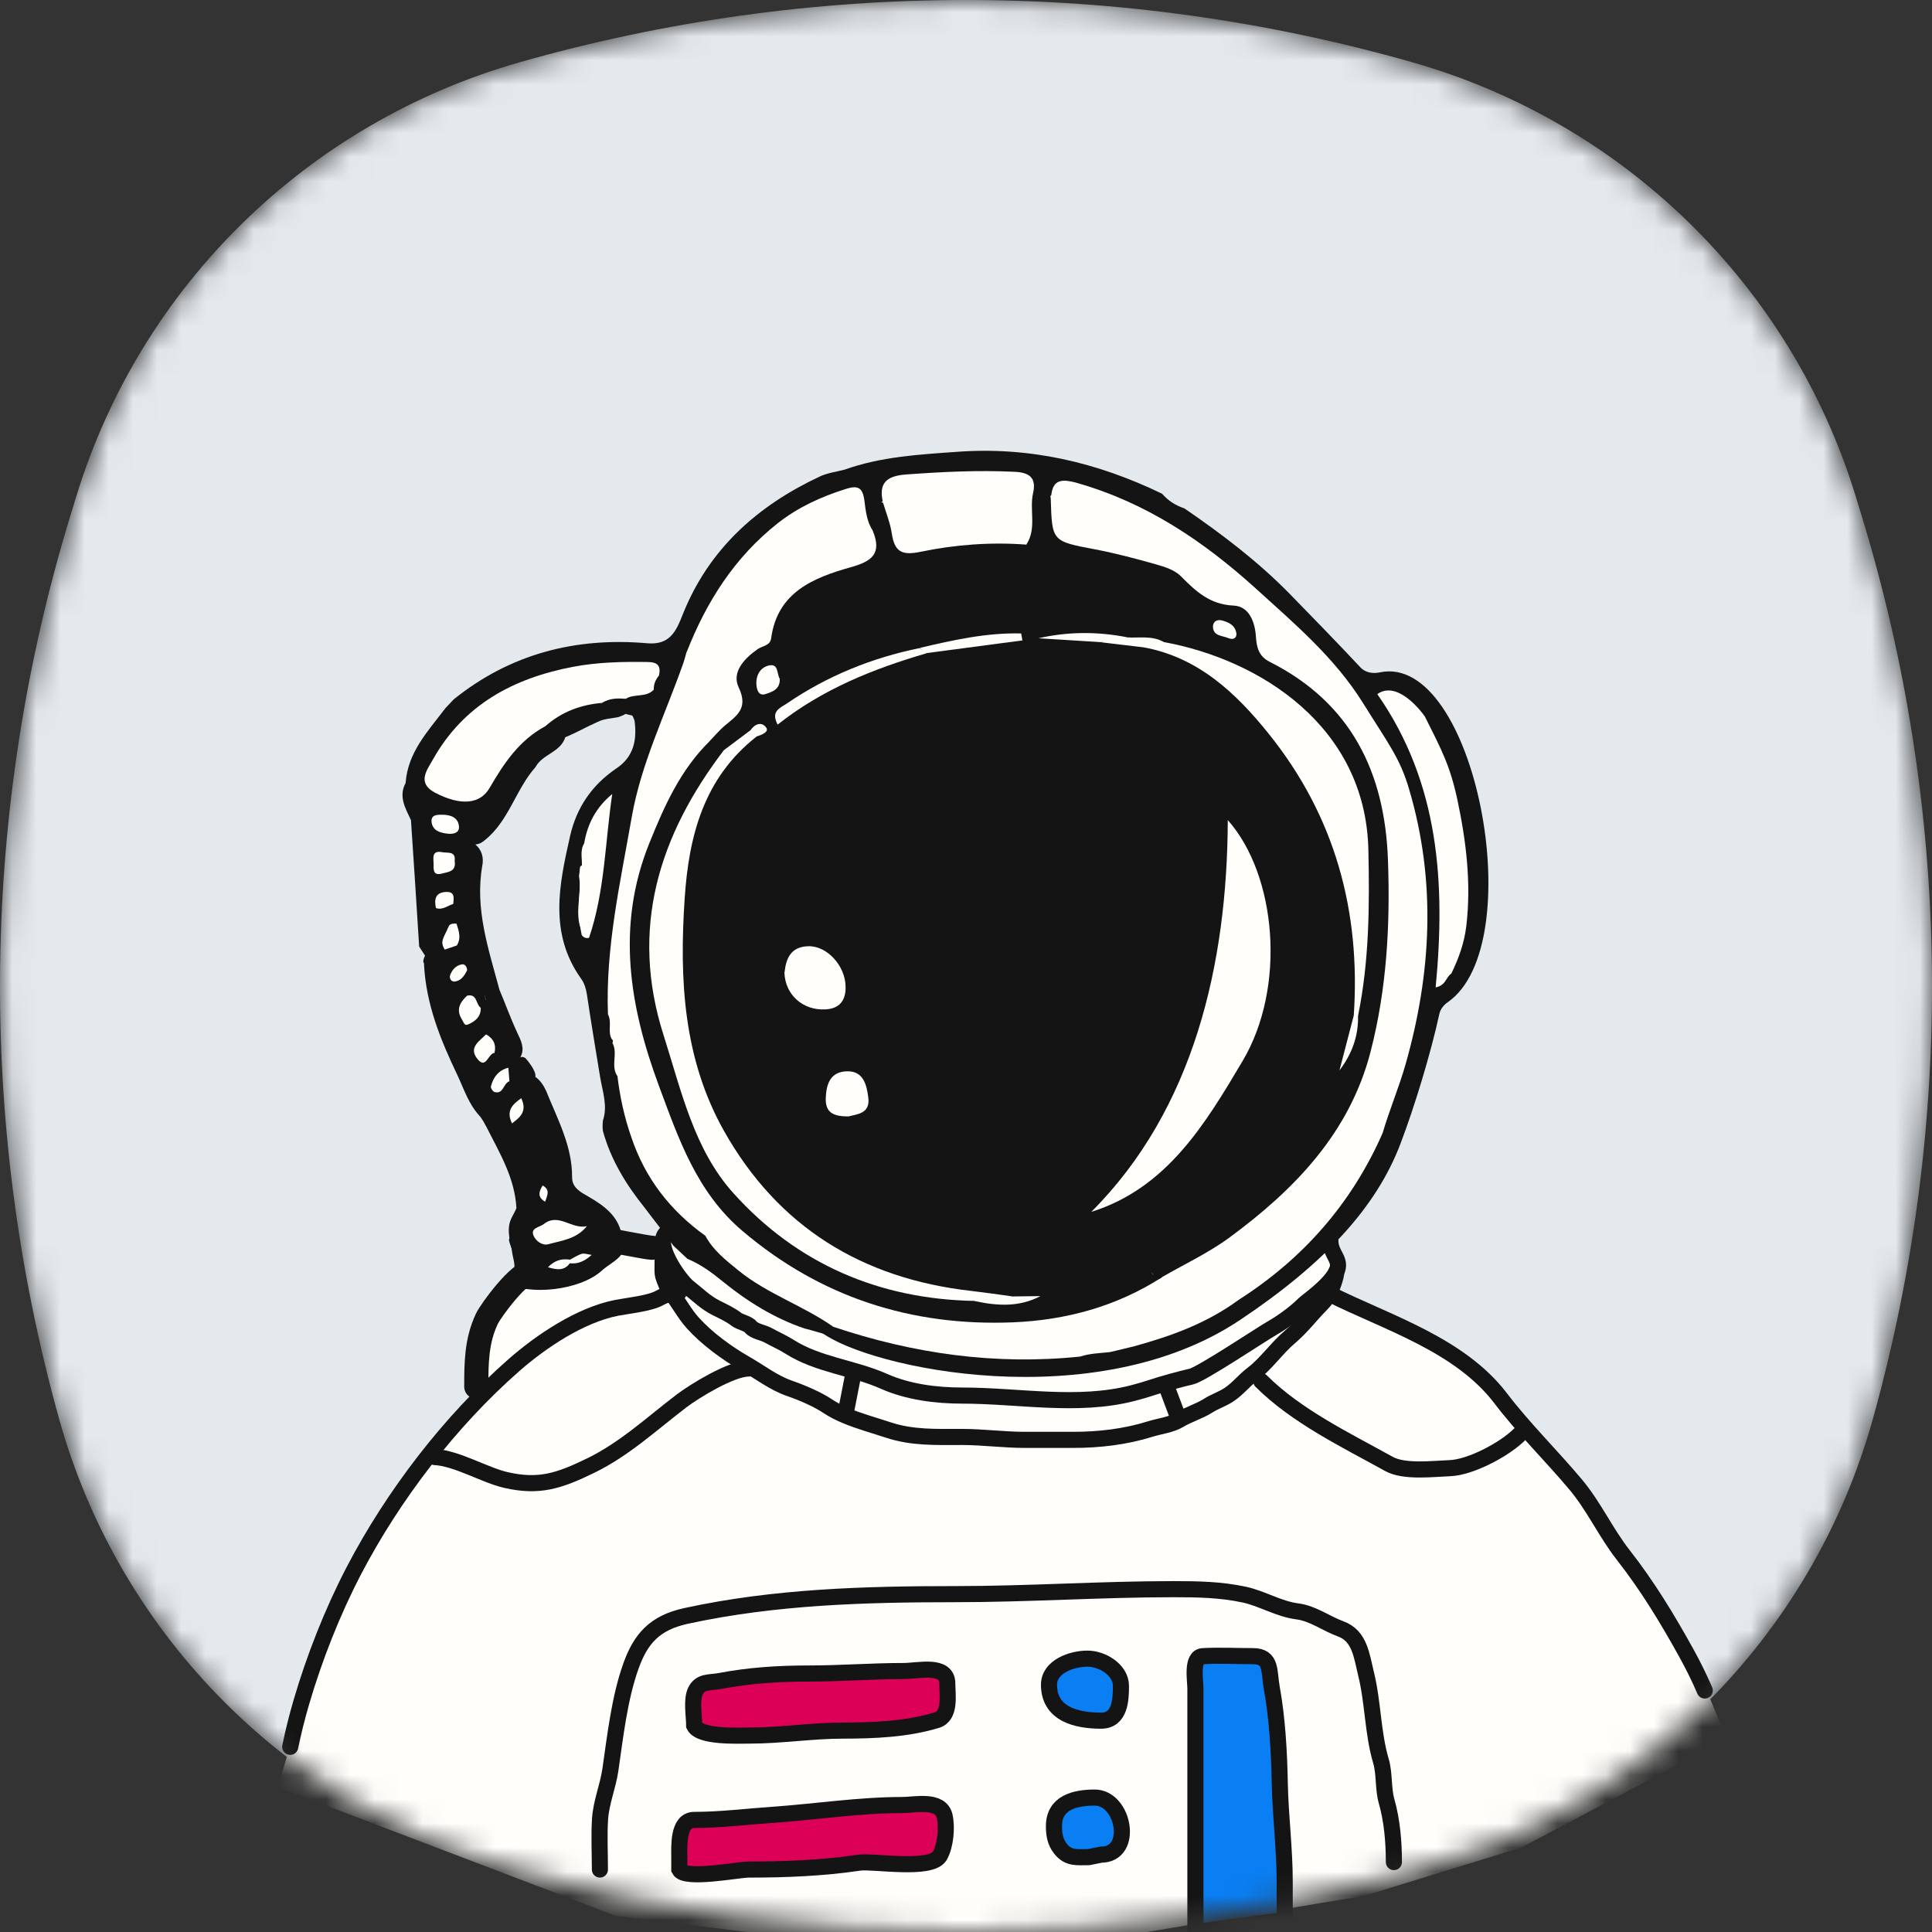 <svg width="80" height="80" viewBox="0 0 80 80" fill="none" xmlns="http://www.w3.org/2000/svg">
<rect x="0" y="0" width="80" height="80" fill="#333333" stroke="none"/>
<mask id="mask0_897_4244" style="mask-type:alpha" maskUnits="userSpaceOnUse" x="0" y="0" width="80" height="80">
<path d="M3.166 20.534C5.832 11.837 12.739 5.079 21.513 2.58C33.596 -0.86 46.404 -0.86 58.487 2.58C67.261 5.079 74.168 11.837 76.835 20.534L77.07 21.301C80.806 33.486 80.973 46.481 77.551 58.758C75.03 67.802 67.939 74.869 58.864 77.381L58.462 77.492C46.383 80.836 33.617 80.836 21.538 77.492L21.137 77.381C12.061 74.869 4.97 67.802 2.449 58.758C-0.973 46.481 -0.806 33.486 2.93 21.301L3.166 20.534Z" fill="#E4E9ED"/>
</mask>
<g mask="url(#mask0_897_4244)">
<path d="M3.166 20.534C5.832 11.837 12.739 5.079 21.513 2.58C33.596 -0.86 46.404 -0.86 58.487 2.58C67.261 5.079 74.168 11.837 76.835 20.534L77.07 21.301C80.806 33.486 80.973 46.481 77.551 58.758C75.03 67.802 67.939 74.869 58.864 77.381L58.462 77.492C46.383 80.836 33.617 80.836 21.538 77.492L21.137 77.381C12.061 74.869 4.97 67.802 2.449 58.758C-0.973 46.481 -0.806 33.486 2.93 21.301L3.166 20.534Z" fill="#E4E9ED"/>
<path d="M20 57.667C16.667 61 13.667 64.333 12 72.333L11.5 74L25.5 79.333L35 80.5H44.5L56.5 78.5L63 76.5L71.5 72L70.667 70L66.333 63L61 56.667L55 53.333L55.333 52.333L54.667 51.333L27.667 51L27.333 51.667L25.333 51.333L21.667 52.667C20.667 54 19.333 55.667 20 57.667Z" fill="#FFFEFB"/>
<path d="M34.402 54.629C32.592 53.587 30.73 52.634 29.201 51.179L29.193 51.186C28.905 51.91 28.351 51.637 27.841 51.541L28.462 52.124C29.001 52.346 29.466 52.686 29.917 53.055C30.944 53.89 32.06 54.585 33.323 55.013C33.537 55.05 34.445 55.363 34.667 55.333C34.896 55.267 34.328 54.843 34.402 54.629Z" fill="#141414"/>
<path d="M25.736 51.12C26.157 51.984 25.359 52.213 24.93 52.605C24.036 53.432 21.887 53.676 20.897 53.092C20.933 53.011 20.993 52.944 21.059 52.885C21.465 52.597 21.251 52.206 21.207 51.858C21.163 51.489 21.022 51.135 21.081 50.758C21.111 50.484 21.288 50.27 21.384 50.026C21.318 48.785 20.697 47.758 20.158 46.694C20.076 46.532 19.988 46.377 19.884 46.236C19.419 45.749 19.22 45.121 18.946 44.53C18.244 43.067 17.639 41.582 17.557 39.927C17.808 39.166 17.395 38.324 17.808 37.578C18.03 37.4 18.318 37.371 18.555 37.223C18.835 37.024 19.116 36.484 19.434 37.186C19.456 37.275 19.471 37.356 19.471 37.445C19.419 37.703 19.508 37.955 19.5 38.213C19.485 38.553 19.316 38.678 18.991 38.523C18.835 38.464 18.702 38.501 18.584 38.605C18.466 38.73 18.451 38.885 18.429 39.041C18.429 39.07 18.429 39.107 18.429 39.137C18.444 39.247 18.473 39.255 18.518 39.144C18.702 38.989 18.909 38.981 19.123 39.041C20.076 39.765 20.209 40.378 19.619 41.316C19.493 41.493 19.16 41.663 19.426 41.892C19.581 42.025 19.685 41.715 19.796 41.589C19.877 41.478 19.973 41.405 20.106 41.383C20.453 41.567 20.505 41.951 20.66 42.262C20.682 42.565 20.483 42.749 20.291 42.934C20.187 43.104 19.877 43.23 20.04 43.459C20.15 43.621 20.379 43.422 20.557 43.407C20.749 43.377 20.933 43.377 21.118 43.444C21.259 43.503 21.355 43.606 21.406 43.747C21.443 43.946 21.406 44.116 21.244 44.249C21.126 44.345 20.985 44.426 20.882 44.552C20.845 44.596 20.815 44.618 20.823 44.626C20.919 44.744 20.926 44.574 20.985 44.567C21.406 44.123 21.805 44.367 22.197 44.611C22.389 44.759 22.515 44.958 22.618 45.18C23.083 46.34 23.697 47.448 23.689 48.748C23.689 49.199 24.059 49.369 24.398 49.568C25.004 49.923 25.581 50.337 25.736 51.09V51.12Z" fill="#141414"/>
<path d="M27.848 51.533C27.559 51.12 26.968 50.381 26.673 49.982C25.919 49.044 25.291 48.017 24.966 46.835C24.944 46.687 24.951 46.539 24.966 46.399C25.173 45.786 24.944 45.18 24.848 44.589C24.663 43.451 24.471 42.313 24.301 41.168C24.264 40.939 24.198 40.718 24.072 40.54C22.72 38.656 23.149 36.639 23.607 34.615C23.873 33.441 24.508 32.51 25.506 31.83C26.237 31.35 26.385 30.648 26.274 29.843C26.215 29.643 26.074 29.473 26.045 29.259C26.082 28.749 26.732 28.831 26.858 28.409C26.946 28.203 27.035 27.996 27.131 27.789C27.286 27.375 27.434 26.961 27.862 26.732C28.306 26.496 28.586 26.548 28.616 27.116C28.269 28.557 27.633 29.909 27.183 31.313C26.067 34.763 25.535 38.317 25.417 41.929C25.417 42.269 25.373 42.609 25.483 42.941C25.513 43.03 25.528 43.126 25.543 43.222C25.602 43.636 25.535 44.057 25.661 44.463C25.69 44.552 25.712 44.641 25.727 44.737C25.786 45.52 25.971 46.281 26.259 47.012C26.821 48.704 27.973 49.96 29.273 51.105C29.126 51.903 28.953 52.007 28 51.667C27.978 51.622 27.848 51.533 27.848 51.533Z" fill="#141414"/>
<path d="M18.783 28.963L18.428 29.34L18.421 29.355C17.712 30.286 16.884 31.158 16.796 32.421C16.493 32.982 16.788 33.47 17.017 33.958C17.129 35.603 17.234 37.254 17.338 38.9L17.357 39.196L17.601 39.572C17.49 39.787 17.475 39.964 17.793 39.979C18.111 39.218 17.512 38.353 18.052 37.615C18.244 37.378 18.443 37.142 18.768 37.445C18.975 37.408 18.968 36.736 19.352 37.253C19.854 36.602 19.477 35.819 19.669 35.125C19.729 34.312 20.593 34.032 20.844 33.307C21.288 32.022 22.122 31.025 23.437 30.515C23.888 30.33 24.302 30.086 24.745 29.894C25.018 29.754 25.314 29.754 25.602 29.695C25.683 29.665 25.765 29.636 25.838 29.599C25.949 29.532 26.053 29.451 26.112 29.333C26.2 28.786 27.035 29.178 27.072 28.564C26.644 28.387 26.274 28.587 25.898 28.749C25.632 28.919 25.321 28.919 25.026 28.978C24.945 28.993 24.856 29.023 24.775 29.052C23.991 29.266 23.275 29.673 22.514 29.939C21.886 30.168 21.443 30.633 21.036 31.136C20.697 31.557 20.393 32.015 20.098 32.473C19.766 32.982 18.997 33.049 18.31 32.643C17.69 32.281 18 31.823 18.229 31.401C18.65 30.626 19.248 30.012 19.95 29.481C21.834 28.04 24.021 27.678 26.304 27.641C26.688 27.634 26.983 27.796 27.286 27.981C27.508 27.833 27.419 27.567 27.508 27.375C27.685 26.983 28.07 26.851 28.432 27.02C29.096 26.851 29.045 26.193 29.266 25.742C30.456 23.349 32.14 21.509 34.741 20.622C35.251 20.445 35.494 20.482 35.605 21.073C35.664 21.42 35.568 21.967 36.189 22.004C36.573 21.642 36.004 20.911 36.713 20.682C36.883 20.268 37.164 20.032 37.63 19.958C38.93 19.765 40.23 19.736 41.538 19.765C42.173 19.78 42.439 20.091 42.446 20.718C42.461 21.317 42.358 21.923 42.461 22.529C43.089 22.854 43.082 22.329 43.126 21.989C43.207 21.324 43.215 20.645 43.163 19.98C43.126 19.507 43.451 19.662 43.606 19.588C43.222 19.832 43.207 20.187 43.399 20.593C44.198 20.029 44.99 20.351 45.746 20.66L45.764 20.667C49.731 22.285 52.782 25.077 55.486 28.313L57 47.333L51 54C50.97 53.808 47.241 55.449 46.938 55.567C46.671 55.682 46.44 55.7 46.022 55.781C45.605 55.863 45.269 55.863 44.796 55.959C41.242 56.262 37.785 55.774 34.416 54.636C34.291 54.762 34.135 55.043 34.01 55.168C36 56.667 45.333 58.667 51.333 54.667C54.809 52.35 57 50 58 47.333C58.566 45.848 59.243 43.63 59.6 41.986C59.644 41.785 59.778 41.617 59.947 41.5C63.402 39.104 61.083 27.003 57.134 27.842C56.848 27.903 56.534 27.852 56.335 27.638C55.498 26.738 54.072 25.272 53.41 24.597C52.088 23.245 50.595 22.115 49.044 21.051C48.682 20.933 48.371 20.733 48.12 20.445C45.438 19.145 42.624 18.487 39.632 18.709C38.058 18.82 36.477 18.909 34.97 19.448C34.63 19.537 34.268 19.581 33.95 19.729C31.365 20.94 29.348 22.735 28.269 25.447C27.996 26.141 27.737 26.718 26.799 26.636C23.836 26.378 21.132 27.072 18.783 28.963Z" fill="#141414"/>
<path d="M19.351 37.238C19.447 36.462 19.152 35.657 19.536 34.911C19.587 34.933 19.632 34.948 19.683 34.97C19.964 35.199 20.031 35.531 19.972 35.842C19.654 37.637 20.23 39.299 20.681 40.984C20.932 41.575 21.146 42.18 21.42 42.764C21.567 43.082 21.745 43.407 21.553 43.769C21.479 43.858 21.39 43.865 21.294 43.798C21.228 43.732 21.169 43.673 21.102 43.606C20.629 43.274 20.71 42.712 20.526 42.254C20.4 41.996 20.267 41.737 20.142 41.479C19.78 40.149 19.299 38.841 19.366 37.423C19.366 37.356 19.366 37.297 19.366 37.231L19.351 37.238Z" fill="#141414"/>
<path d="M19.351 37.43C19.61 38.782 19.868 40.134 20.127 41.486C20.053 41.567 19.979 41.648 19.913 41.73C19.595 41.708 19.432 41.515 19.358 41.227C19.994 40.518 19.861 39.875 18.922 39.144C18.701 38.841 18.738 38.538 18.908 38.235C18.996 38.05 19.41 38.863 19.299 38.117C19.262 37.873 19.07 37.637 19.358 37.43H19.351Z" fill="#141414"/>
<path d="M24.3 50.773C23.879 51.304 23.274 51.364 22.712 51.519C22.446 51.593 22.188 51.378 22.099 51.179C21.944 50.839 22.343 50.824 22.52 50.684C23.126 50.204 23.68 50.92 24.3 50.773Z" fill="#FFFEFB"/>
<path d="M19.352 41.227C19.765 41.139 19.699 41.589 19.906 41.73C19.921 42.106 19.669 42.298 19.374 42.424C19.226 42.491 19.197 42.321 19.13 42.217C18.872 41.811 19.041 41.508 19.344 41.227H19.352Z" fill="#FFFEFB"/>
<path d="M20.475 43.599C20.209 43.614 20.128 44.315 19.758 43.835C19.396 43.37 19.854 43.111 20.128 42.83C20.667 42.897 20.778 43.156 20.475 43.599Z" fill="#FFFEFB"/>
<path d="M20.476 43.599C20.557 43.252 20.431 43.001 20.128 42.831C20.247 42.639 20.542 42.557 20.512 42.262C20.904 42.624 20.956 43.141 21.089 43.614C20.882 43.614 20.675 43.606 20.476 43.599Z" fill="#141414"/>
<path d="M21.073 51.341C21.162 51.142 21.051 50.883 21.273 50.728C21.361 51.282 21.413 51.851 21.554 52.398C21.679 52.885 21.502 53.048 21.059 53.063C21.081 53.011 21.096 52.959 21.096 52.9C21.687 52.376 21.169 51.858 21.073 51.341Z" fill="#141414"/>
<path d="M21.288 43.806C21.369 43.798 21.45 43.791 21.532 43.783C21.613 43.754 21.687 43.761 21.753 43.813C21.864 43.931 21.96 44.064 22.049 44.205C22.145 44.389 22.263 44.574 22.063 44.773C21.738 44.633 21.421 44.323 21.103 44.773C20.933 44.604 20.933 44.411 21.059 44.212C21.236 44.131 21.288 43.983 21.295 43.806H21.288Z" fill="#141414"/>
<path d="M21.05 44.212C21.065 44.397 21.08 44.581 21.095 44.773C20.836 44.855 20.851 45.328 20.474 45.217C20.408 45.195 20.312 45.054 20.326 44.995C20.422 44.611 20.637 44.316 21.05 44.212Z" fill="#FFFEFB"/>
<path d="M18.902 38.243C18.998 38.546 19.108 38.841 18.916 39.151C18.746 39.211 18.584 39.262 18.414 39.321C18.2 38.974 18.244 38.664 18.562 38.405C18.613 38.221 18.769 38.25 18.909 38.243H18.902Z" fill="#FFFEFB"/>
<path d="M18.05 37.6C17.984 37.26 18.006 36.972 18.442 36.935C18.841 36.905 18.796 37.171 18.767 37.43C18.53 37.504 18.324 37.696 18.05 37.6Z" fill="#FFFEFB"/>
<path d="M21.2 46.517C20.948 45.993 21.214 45.734 21.584 45.475C21.827 45.993 21.576 46.244 21.2 46.517Z" fill="#FFFEFB"/>
<path d="M19.337 40.186C19.226 40.407 19.086 40.622 18.812 40.644C18.68 40.651 18.591 40.503 18.642 40.37C18.724 40.156 18.879 39.979 19.115 39.934C19.256 39.905 19.337 40.031 19.344 40.186H19.337Z" fill="#FFFEFB"/>
<path d="M23.6 52.302C23.378 52.612 23.09 52.597 22.691 52.472C22.98 52.176 23.268 52.11 23.608 52.161C23.674 52.198 23.696 52.228 23.667 52.257C23.644 52.287 23.622 52.302 23.6 52.302Z" fill="#FFFEFB"/>
<path d="M18.554 38.398C18.465 38.701 18.169 38.967 18.406 39.314C18.051 39.018 18.103 38.73 18.554 38.398Z" fill="#141414"/>
<path d="M23.599 52.302C23.614 52.257 23.614 52.206 23.599 52.161C23.762 52.08 23.917 51.969 24.094 51.918C24.197 51.888 24.323 51.94 24.5 51.962C24.205 52.228 23.931 52.346 23.599 52.309V52.302Z" fill="#FFFEFB"/>
<path d="M22.573 49.76C22.256 49.576 22.3 49.361 22.47 49.088C22.802 49.273 22.654 49.509 22.573 49.76Z" fill="#FFFEFB"/>
<path d="M28.432 27.006C29.252 24.915 30.412 23.083 32.207 21.664C33.064 20.992 34.002 20.571 35.022 20.246C35.517 20.091 35.716 20.179 35.79 20.711C35.849 21.147 35.886 21.605 36.152 21.989C36.728 22.935 36.625 23.297 35.642 23.615C34.911 23.851 34.172 24.073 33.514 24.486C32.923 24.863 32.458 25.314 32.266 26.008C32.199 26.252 32.14 26.533 31.941 26.695C31.15 27.346 30.581 28.033 30.98 29.163C31.091 29.466 30.751 29.739 30.515 29.953C30.183 30.256 29.791 30.493 29.503 30.84C27.309 33.551 26.186 36.639 26.392 40.119C26.518 42.225 27.331 44.175 28.025 46.148C29.865 51.378 33.987 53.506 39.085 54.333C42.262 54.843 45.209 54.163 48.017 52.693C50.145 51.533 52.088 50.152 53.757 48.364C55.331 46.68 56.313 44.737 56.727 42.52C57.207 39.898 57.451 37.26 57.148 34.578C56.816 31.667 55.56 29.384 52.974 27.922C52.265 27.515 51.763 27.028 51.659 26.156C51.585 25.535 51.083 25.255 50.492 25.196C50.063 25.159 49.672 25.077 49.391 24.708C48.815 23.947 48.002 23.592 47.101 23.386C46.259 23.194 45.416 22.979 44.559 22.839C43.237 22.617 42.912 21.945 43.518 20.667C43.555 19.898 43.865 19.788 44.611 20.002C47.463 20.815 49.827 22.403 51.992 24.361C53.602 25.824 55.272 27.235 56.439 29.111C57.491 30.802 57.976 31.394 58.352 32.694C59.475 36.492 59.276 40.304 58.197 44.086C57.924 45.039 57.532 45.963 57.252 46.916C55.974 49.827 53.964 52.117 51.29 53.824C49.989 54.784 48.505 55.323 46.968 55.745C46.628 55.826 46.295 55.914 45.956 55.988C45.542 56.033 45.128 56.04 44.722 56.173C41.22 56.535 37.822 56.055 34.504 54.939C33.256 54.06 31.771 53.58 30.574 52.605C30.049 52.176 29.532 51.777 29.207 51.171C27.752 50.13 26.71 48.785 26.141 47.086C25.853 46.266 25.669 45.416 25.565 44.544V44.559C25.27 44.138 25.602 43.614 25.358 43.185C25.395 43.126 25.388 43.067 25.329 43.023C25.151 42.705 25.351 42.328 25.174 42.003C25.07 39.218 25.691 36.521 26.163 33.81C26.548 31.631 27.53 29.614 28.269 27.53C28.335 27.353 28.38 27.168 28.432 26.983V27.006Z" fill="#FFFEFB"/>
<path d="M22.58 30.072C21.501 30.648 20.859 31.616 20.268 32.635C19.876 33.308 19.063 33.374 18.007 32.82C17.246 32.414 17.689 31.874 17.933 31.438C19.204 29.178 21.272 28.077 23.733 27.611C24.737 27.419 25.764 27.397 26.799 27.412C27.234 27.412 27.375 27.567 27.286 27.974C27.146 28.143 27.064 28.328 27.072 28.557C26.754 28.897 26.267 28.712 25.912 28.934C25.616 29.163 25.225 28.912 24.922 29.111H24.937C24.109 29.333 23.319 29.651 22.573 30.072H22.58Z" fill="#FFFEFB"/>
<path d="M24.191 34.918C24.324 34.105 24.693 33.418 25.351 32.879C25.055 34.874 25.048 36.905 24.39 38.834C24.265 38.863 24.161 38.826 24.087 38.715C23.895 37.792 23.998 36.861 24.087 35.938C24.131 35.598 23.991 35.243 24.191 34.918Z" fill="#FFFEFB"/>
<path d="M24.197 38.76C23.695 37.969 24.116 37.097 23.976 36.277C23.991 36.166 24.005 36.056 24.013 35.945C24.02 35.864 24.064 35.827 24.146 35.849C24.16 36.817 24.175 37.792 24.19 38.76H24.197Z" fill="#FFFEFB"/>
<path d="M26.497 29.709C26.238 29.643 25.98 29.584 25.721 29.517C25.803 29.362 25.95 29.333 26.105 29.325C26.29 29.399 26.416 29.525 26.49 29.709H26.497Z" fill="#141414"/>
<path d="M29.392 30.677C29.591 30.478 29.769 30.256 29.983 30.072C30.478 29.651 31.01 29.355 30.589 28.468C30.286 27.84 30.81 27.272 31.372 26.88C31.571 26.74 31.896 26.74 31.933 26.422C32.192 24.523 33.684 23.925 35.199 23.496C36.115 23.245 36.521 22.927 36.144 21.989C36.277 21.442 35.908 20.918 35.997 20.371C36.425 20.312 36.292 20.778 36.558 20.815C36.942 20.859 36.942 21.191 37.031 21.45C37.445 22.662 37.445 22.691 38.723 22.455C39.713 22.277 40.695 22.27 41.693 22.292C41.981 22.292 42.276 22.307 42.491 22.543C42.579 22.521 42.742 22.514 42.757 22.469C43.023 21.435 42.926 20.401 42.89 19.344C43.089 19.381 43.473 19.455 43.939 19.536C43.377 19.802 43.459 20.246 43.51 20.674C43.562 22.425 43.562 22.41 45.357 22.75C46.207 22.913 47.042 23.134 47.876 23.371C48.238 23.474 48.652 23.607 48.903 23.866C49.524 24.494 50.1 25.033 51.09 25.077C51.725 25.107 51.969 25.757 52.006 26.378C52.036 26.821 52.132 27.183 52.575 27.404C55.944 29.104 57.348 31.978 57.473 35.627C57.569 38.309 57.422 40.961 56.749 43.562C55.877 46.916 53.609 49.251 50.928 51.23C50.056 51.873 49.059 52.339 48.113 52.885C48.039 52.959 47.891 53.011 47.862 52.959C47.278 51.94 46.842 52.812 46.362 53.07C45.69 53.314 44.966 53.343 44.308 53.617C43.976 53.705 43.636 53.764 43.311 53.861C43.215 53.883 43.111 53.898 43.008 53.905C42.653 53.92 42.291 53.92 41.937 53.92C39.506 53.654 37.097 53.336 34.903 52.095C30.81 49.79 28.727 46.258 28.173 41.678C27.87 39.188 27.951 36.735 28.564 34.305C28.949 32.761 29.71 31.446 31.054 30.522C31.15 30.441 31.291 30.411 31.328 30.271C31.276 30.337 31.202 30.389 31.128 30.448C30.685 30.648 30.441 31.165 29.909 31.217C29.599 31.172 29.333 31.084 29.399 30.677H29.392Z" fill="#141414"/>
<path d="M42.497 22.551C41.027 22.44 39.557 22.551 38.131 22.846C37.341 23.016 37.038 22.846 36.927 22.085C36.86 21.657 36.691 21.236 36.565 20.815C36.365 20.002 36.713 19.706 37.518 19.647C39.018 19.537 40.517 19.463 42.025 19.537C42.638 19.566 42.919 19.795 42.778 20.416C42.616 21.117 42.941 21.886 42.497 22.551Z" fill="#FFFEFB"/>
<path d="M60.082 40.326C59.876 40.452 59.883 40.799 59.447 40.887C59.861 36.566 59.595 32.413 57.031 28.742C57.822 28.18 58.763 29.334 59 29.667C59.667 31 60.038 31.682 60.341 33.086C60.71 34.815 60.925 36.558 60.718 38.331C60.636 39.041 60.4 39.691 60.09 40.326H60.082Z" fill="#FFFEFB"/>
<path d="M23.408 30.286C23.408 30.36 23.408 30.426 23.415 30.5C23.238 31.15 22.462 31.217 22.174 31.764C21.354 32.687 21.081 33.972 20.091 34.778C19.95 34.896 19.795 34.992 19.603 34.955L19.537 34.911C19.559 34.756 19.537 34.519 19.618 34.453C20.696 33.662 20.822 32.244 21.723 31.335C22.211 30.84 22.787 30.544 23.408 30.293V30.286Z" fill="#141414"/>
<path d="M18.303 33.736C18.658 33.736 18.975 33.847 19.005 34.224C19.027 34.504 18.746 34.549 18.517 34.519C18.237 34.482 17.934 34.408 17.875 34.068C17.823 33.743 18.074 33.736 18.303 33.736Z" fill="#FFFEFB"/>
<path d="M18.826 35.649C18.9 36.093 18.568 36.1 18.294 36.174C17.918 36.27 17.954 35.989 17.954 35.775C17.954 35.546 17.858 35.199 18.309 35.287C18.538 35.332 18.878 35.228 18.826 35.649Z" fill="#FFFEFB"/>
<path d="M22.581 30.072C23.254 29.473 24.052 29.178 24.945 29.104C24.199 29.532 23.409 29.843 22.581 30.072Z" fill="#141414"/>
<path d="M25.726 29.517C25.453 29.835 25.084 29.665 24.758 29.71C25.032 29.392 25.401 29.562 25.726 29.517Z" fill="#141414"/>
<path d="M24.93 29.111C25.233 28.904 25.572 28.912 25.92 28.934C25.639 29.266 25.27 29.104 24.93 29.111Z" fill="#141414"/>
<path d="M43.081 53.661C43.155 53.661 43.229 53.661 43.303 53.661C43.65 53.728 43.968 53.491 44.315 53.535C44.98 53.233 45.748 53.247 46.398 52.885C46.694 52.198 47.418 52.25 47.839 51.91C48.275 52.243 47.093 52.767 48.12 52.885C46.243 54.097 44.13 54.666 41.944 54.755C37.755 54.924 33.994 53.728 30.744 50.972C28.845 49.361 28.099 47.152 27.286 44.966C26.067 41.685 25.506 38.353 26.88 34.933C27.508 33.374 28.173 31.874 29.399 30.677C29.51 30.936 29.702 31.061 29.983 31.061C30.086 31.394 29.857 31.601 29.695 31.837C27.22 35.413 26.451 39.255 27.907 43.444C28.535 45.261 29.015 47.182 30.167 48.733C32.073 51.29 34.807 52.605 37.843 53.373C38.685 53.587 39.55 53.639 40.422 53.691C41.316 53.92 42.202 53.905 43.096 53.669L43.081 53.661Z" fill="#141414"/>
<path d="M50.84 33.958C52.857 36.226 53.278 40.873 51.446 43.946C49.924 46.51 48.328 49.199 45.188 50.181C49.436 45.933 50.818 39.927 50.84 33.958Z" fill="#FFFEFB"/>
<path d="M40.362 53.868C36.403 53.801 33.004 52.331 30.374 49.413C28.734 47.596 28.209 45.158 27.478 42.867C26.067 38.457 27.278 34.6 29.975 31.062C30.337 30.788 30.699 30.522 31.061 30.249C31.283 30.19 31.364 30.279 31.327 30.5C29.14 32.214 28.52 34.615 28.35 37.216C28.128 40.548 28.291 43.835 29.982 46.835C32.228 50.817 35.708 52.944 40.215 53.454C40.791 53.521 41.36 53.602 41.929 53.683C41.463 54.215 40.887 53.883 40.355 53.868H40.362Z" fill="#FFFEFB"/>
<path d="M56.056 42.062C56.351 37.725 55.272 33.788 52.539 30.389C51.187 28.705 49.621 27.22 47.36 26.806C47.515 26.296 47.892 26.599 48.18 26.584C52.162 27.308 56.543 30.072 56.661 35.177C56.713 37.496 56.698 39.787 56.233 42.069C56.174 42.166 56.115 42.166 56.056 42.069V42.062Z" fill="#FFFEFB"/>
<path d="M32.488 40.252C32.547 39.72 32.724 39.196 33.478 39.181C34.254 39.166 35 39.993 35.014 40.85C35.029 41.427 34.763 41.767 34.18 41.796C33.256 41.848 32.51 41.205 32.48 40.26L32.488 40.252Z" fill="#FFFEFB"/>
<path d="M38.369 27.05C36.16 27.693 34.047 28.542 32.2 30.005C31.904 29.444 32.303 29.318 32.577 29.133C34.254 27.988 36.093 27.242 38.081 26.836C38.169 26.91 38.317 26.924 38.361 27.057L38.369 27.05Z" fill="#FFFEFB"/>
<path d="M35.131 46.229C34.518 46.229 34.171 46.081 34.193 45.468C34.215 44.862 34.4 44.367 35.087 44.36C35.752 44.352 35.885 44.921 35.951 45.424C36.055 46.118 35.493 46.133 35.131 46.229Z" fill="#FFFEFB"/>
<path d="M38.369 27.05C38.273 26.976 38.176 26.902 38.088 26.828C39.469 26.503 40.858 26.193 42.284 26.23C42.299 26.326 42.321 26.422 42.336 26.518C41.014 26.695 39.691 26.865 38.369 27.043V27.05Z" fill="#FFFEFB"/>
<path d="M45.623 26.592C44.751 26.54 43.872 26.481 43 26.429C44.226 26.149 45.445 26.149 46.657 26.385C46.354 26.68 45.94 26.385 45.623 26.584V26.592Z" fill="#FFFEFB"/>
<path d="M32.288 28.106C32.311 28.55 31.963 28.653 31.69 28.742C31.409 28.83 31.335 28.557 31.321 28.335C31.298 27.936 31.505 27.619 31.86 27.552C32.244 27.478 32.163 27.914 32.288 28.106Z" fill="#FFFEFB"/>
<path d="M45.623 26.592C45.926 26.304 46.318 26.488 46.657 26.392C47.167 26.429 47.699 26.304 48.187 26.584C47.928 26.71 47.581 26.503 47.367 26.806C46.783 26.74 46.207 26.666 45.623 26.599V26.592Z" fill="#FFFEFB"/>
<path d="M46.392 52.878C45.786 53.432 44.981 53.425 44.257 53.654C44.153 53.58 44.153 53.506 44.257 53.432C44.907 53.018 45.668 53.041 46.384 52.878H46.392Z" fill="#141414"/>
<path d="M56.055 42.062C56.114 42.062 56.173 42.062 56.233 42.062C56.255 42.897 55.981 43.643 55.464 44.323C55.664 43.569 55.856 42.808 56.055 42.055V42.062Z" fill="#FFFEFB"/>
<path d="M40.363 53.868C40.872 53.698 41.441 54.001 41.936 53.683C42.321 53.683 42.697 53.669 43.081 53.669C42.202 54.134 41.286 54.075 40.363 53.875V53.868Z" fill="#FFFEFB"/>
<path d="M51.201 26.267C51.179 26.481 51.002 26.481 50.861 26.422C50.618 26.319 50.241 26.341 50.226 25.964C50.219 25.727 50.404 25.631 50.625 25.698C50.898 25.779 51.164 25.897 51.201 26.267Z" fill="#FFFEFB"/>
<path d="M31.334 30.5C31.246 30.419 31.157 30.33 31.068 30.249C31.253 29.968 31.549 29.865 31.733 30.138C31.844 30.308 31.534 30.434 31.334 30.493V30.5Z" fill="#FFFEFB"/>
<path d="M27.666 51C26.981 51.386 28.116 53.003 28.511 53.31C28.896 53.609 29.212 53.936 29.656 54.158C29.924 54.292 30.244 54.438 30.481 54.623C30.652 54.756 30.968 54.794 31.097 54.956C31.231 55.124 31.605 55.179 31.794 55.284C32.091 55.449 32.404 55.583 32.702 55.772C33.867 56.513 35.337 56.635 36.596 57.195C37.588 57.636 38.749 57.788 39.843 57.788C42.188 57.788 44.615 58.276 46.902 57.687C47.17 57.618 47.434 57.542 47.682 57.459C48.158 57.301 48.847 57.111 49.333 57C49.752 56.905 52.287 55.211 52.667 55C52.89 54.876 53.528 54.472 54 54C54.127 53.873 55.041 53.252 55.333 52.667C55.587 52.158 55.088 51.96 55.088 51.381" stroke="#141414" stroke-width="0.667" stroke-linecap="round"/>
<path d="M27.456 51.667C27.456 51.864 27.404 52.643 27.456 52.826C27.514 53.027 27.658 53.382 27.792 53.545C28.115 53.94 28.338 54.392 28.682 54.774C29.277 55.435 30.111 56.041 30.877 56.479C31.485 56.826 32.026 57.258 32.704 57.493C33.212 57.669 33.839 57.935 34.288 58.235C34.503 58.378 34.745 58.501 35 58.609M48.825 58.799C48.492 58.999 48.021 59.052 47.647 59.168C46.596 59.497 45.519 59.622 44.427 59.622C43.767 59.622 43.107 59.622 42.447 59.622C41.561 59.622 40.702 59.501 39.821 59.501C38.783 59.501 37.777 59.545 36.779 59.212C36.226 59.028 35.579 58.854 35 58.609M48.825 58.799C49.214 58.566 49.652 58.444 50.028 58.205C50.304 58.029 50.616 57.933 50.894 57.748C51.259 57.504 51.519 57.162 51.861 56.902C52.437 56.464 52.862 55.825 53.415 55.358C53.904 54.944 54.269 54.447 54.714 54.002C54.859 53.856 54.966 53.693 55.063 53.518C55.154 53.355 55.333 52.856 55.333 52.667M48.825 58.799L48.333 57.493M35 58.609L35.333 56.902" stroke="#141414" stroke-width="0.667" stroke-linecap="round"/>
<path d="M28.108 53.524C27.86 53.524 27.534 53.619 27.319 53.742C26.911 53.975 26.016 54.061 25.533 54.155C24.024 54.451 22.401 55.542 21.27 56.536C18.627 58.858 16.279 61.922 14.656 65.032C13.769 66.732 13.013 68.652 12.476 70.492C12.298 71.101 12.144 71.715 12.017 72.333" stroke="#141414" stroke-width="0.667" stroke-linecap="round"/>
<path d="M55.07 53.585C57.43 54.765 60.44 55.671 62.138 57.899C63.075 59.13 64.236 60.271 65.236 61.461C66.004 62.374 66.483 63.453 67.213 64.387C68.224 65.678 69.04 67.025 69.833 68.458C70.082 68.908 70.352 69.441 70.591 70" stroke="#141414" stroke-width="0.667" stroke-linecap="round"/>
<path d="M19.722 57.42C19.722 56.434 19.73 55.521 20.158 54.613C20.332 54.246 21.499 52.667 22 52.667" stroke="#141414" stroke-linecap="round"/>
<path d="M25 51.333C25.219 51.333 26.781 51.667 27 51.667" stroke="#141414" stroke-linecap="round"/>
<path d="M18 60.333C18.904 60.376 20.075 61.084 20.948 61.284C22.31 61.595 23.134 61.334 24.468 60.683C25.861 60.004 27.001 58.939 28.221 58.009C28.757 57.601 30.281 56.667 31 56.667" stroke="#141414" stroke-width="0.667" stroke-linecap="round"/>
<path d="M52.224 57.189C53.686 58.65 55.741 59.633 57.515 60.619C58.147 60.97 59.34 60.819 60.04 60.793C60.896 60.761 62.302 60.017 62.921 59.398" stroke="#141414" stroke-width="0.667" stroke-linecap="round"/>
<path d="M24.841 77.414C24.841 76.719 24.802 76.012 24.847 75.319C24.891 74.634 25.176 73.963 25.275 73.281C25.479 71.877 25.649 70.324 26.125 68.989C26.529 67.859 27.103 67.196 28.414 66.911C32.084 66.114 35.824 66.01 39.567 66.01C42.582 66.01 45.587 65.804 48.597 65.804C49.596 65.804 50.547 65.819 51.531 66.032C52.266 66.192 52.959 66.628 53.717 66.723C54.364 66.804 54.916 67.23 55.514 67.448C56.31 67.737 56.381 68.566 56.565 69.309C56.856 70.484 56.839 71.761 57.181 72.916C57.338 73.445 57.265 74.056 57.415 74.583C57.642 75.378 57.718 76.26 57.718 77.105" stroke="#141414" stroke-width="0.667" stroke-linecap="round"/>
<path d="M28.802 70.016C28.618 70.385 28.745 71.061 28.745 71.455C28.99 71.945 30.573 71.866 31.062 71.866C32.322 71.866 33.626 71.66 34.904 71.66C36.178 71.66 37.571 71.602 38.791 71.226C39.377 71.046 39.225 70.179 39.225 69.708C39.225 68.884 38.017 69.194 37.421 69.194C36.097 69.194 34.795 69.297 33.471 69.297C32.231 69.297 31.034 69.374 29.818 69.605C29.384 69.688 29.009 69.602 28.802 70.016Z" fill="#DC0157" stroke="#141414" stroke-width="0.667" stroke-linecap="round"/>
<path d="M28.745 75.359C28.06 75.359 28.129 76.462 28.129 76.9V77.414C28.349 77.854 30.565 77.414 31.006 77.414C32.538 77.414 34.066 77.353 35.583 77.128C36.153 77.044 38.557 77.472 38.916 76.843C39.151 76.433 39.221 75.676 39.116 75.205C38.957 74.49 37.889 74.742 37.375 74.742C35.571 74.742 33.78 75.024 31.987 75.148C30.902 75.222 29.838 75.359 28.745 75.359Z" fill="#DC0157" stroke="#141414" stroke-width="0.667" stroke-linecap="round"/>
<path d="M43.437 69.76C43.437 70.984 44.587 71.249 45.594 71.249C46.377 71.249 46.416 70.394 46.416 69.811C46.416 69.14 45.636 68.681 45.029 68.681C44.376 68.681 43.437 69.012 43.437 69.76Z" fill="#0A7EF3" stroke="#141414" stroke-width="0.667" stroke-linecap="round"/>
<path d="M43.905 76.54C44.237 76.967 44.581 76.9 45.081 76.9L45.594 76.797C46.978 76.797 46.547 74.434 45.332 74.434C44.511 74.434 43.642 74.641 43.642 75.616C43.642 75.954 43.688 76.261 43.905 76.54Z" fill="#0A7EF3" stroke="#141414" stroke-width="0.667" stroke-linecap="round"/>
<path d="M49.499 69.914V78.441L49.5 80L53.197 79.5V77.927C53.197 76.536 53.018 75.198 52.992 73.818C52.968 72.543 52.889 71.145 52.661 69.891C52.536 69.205 52.669 68.578 51.885 68.578C51.195 68.578 50.495 68.54 49.807 68.578C49.321 68.605 49.499 69.583 49.499 69.914Z" fill="#0A7EF3" stroke="#141414" stroke-width="0.667" stroke-linecap="round"/>
</g>
</svg>
